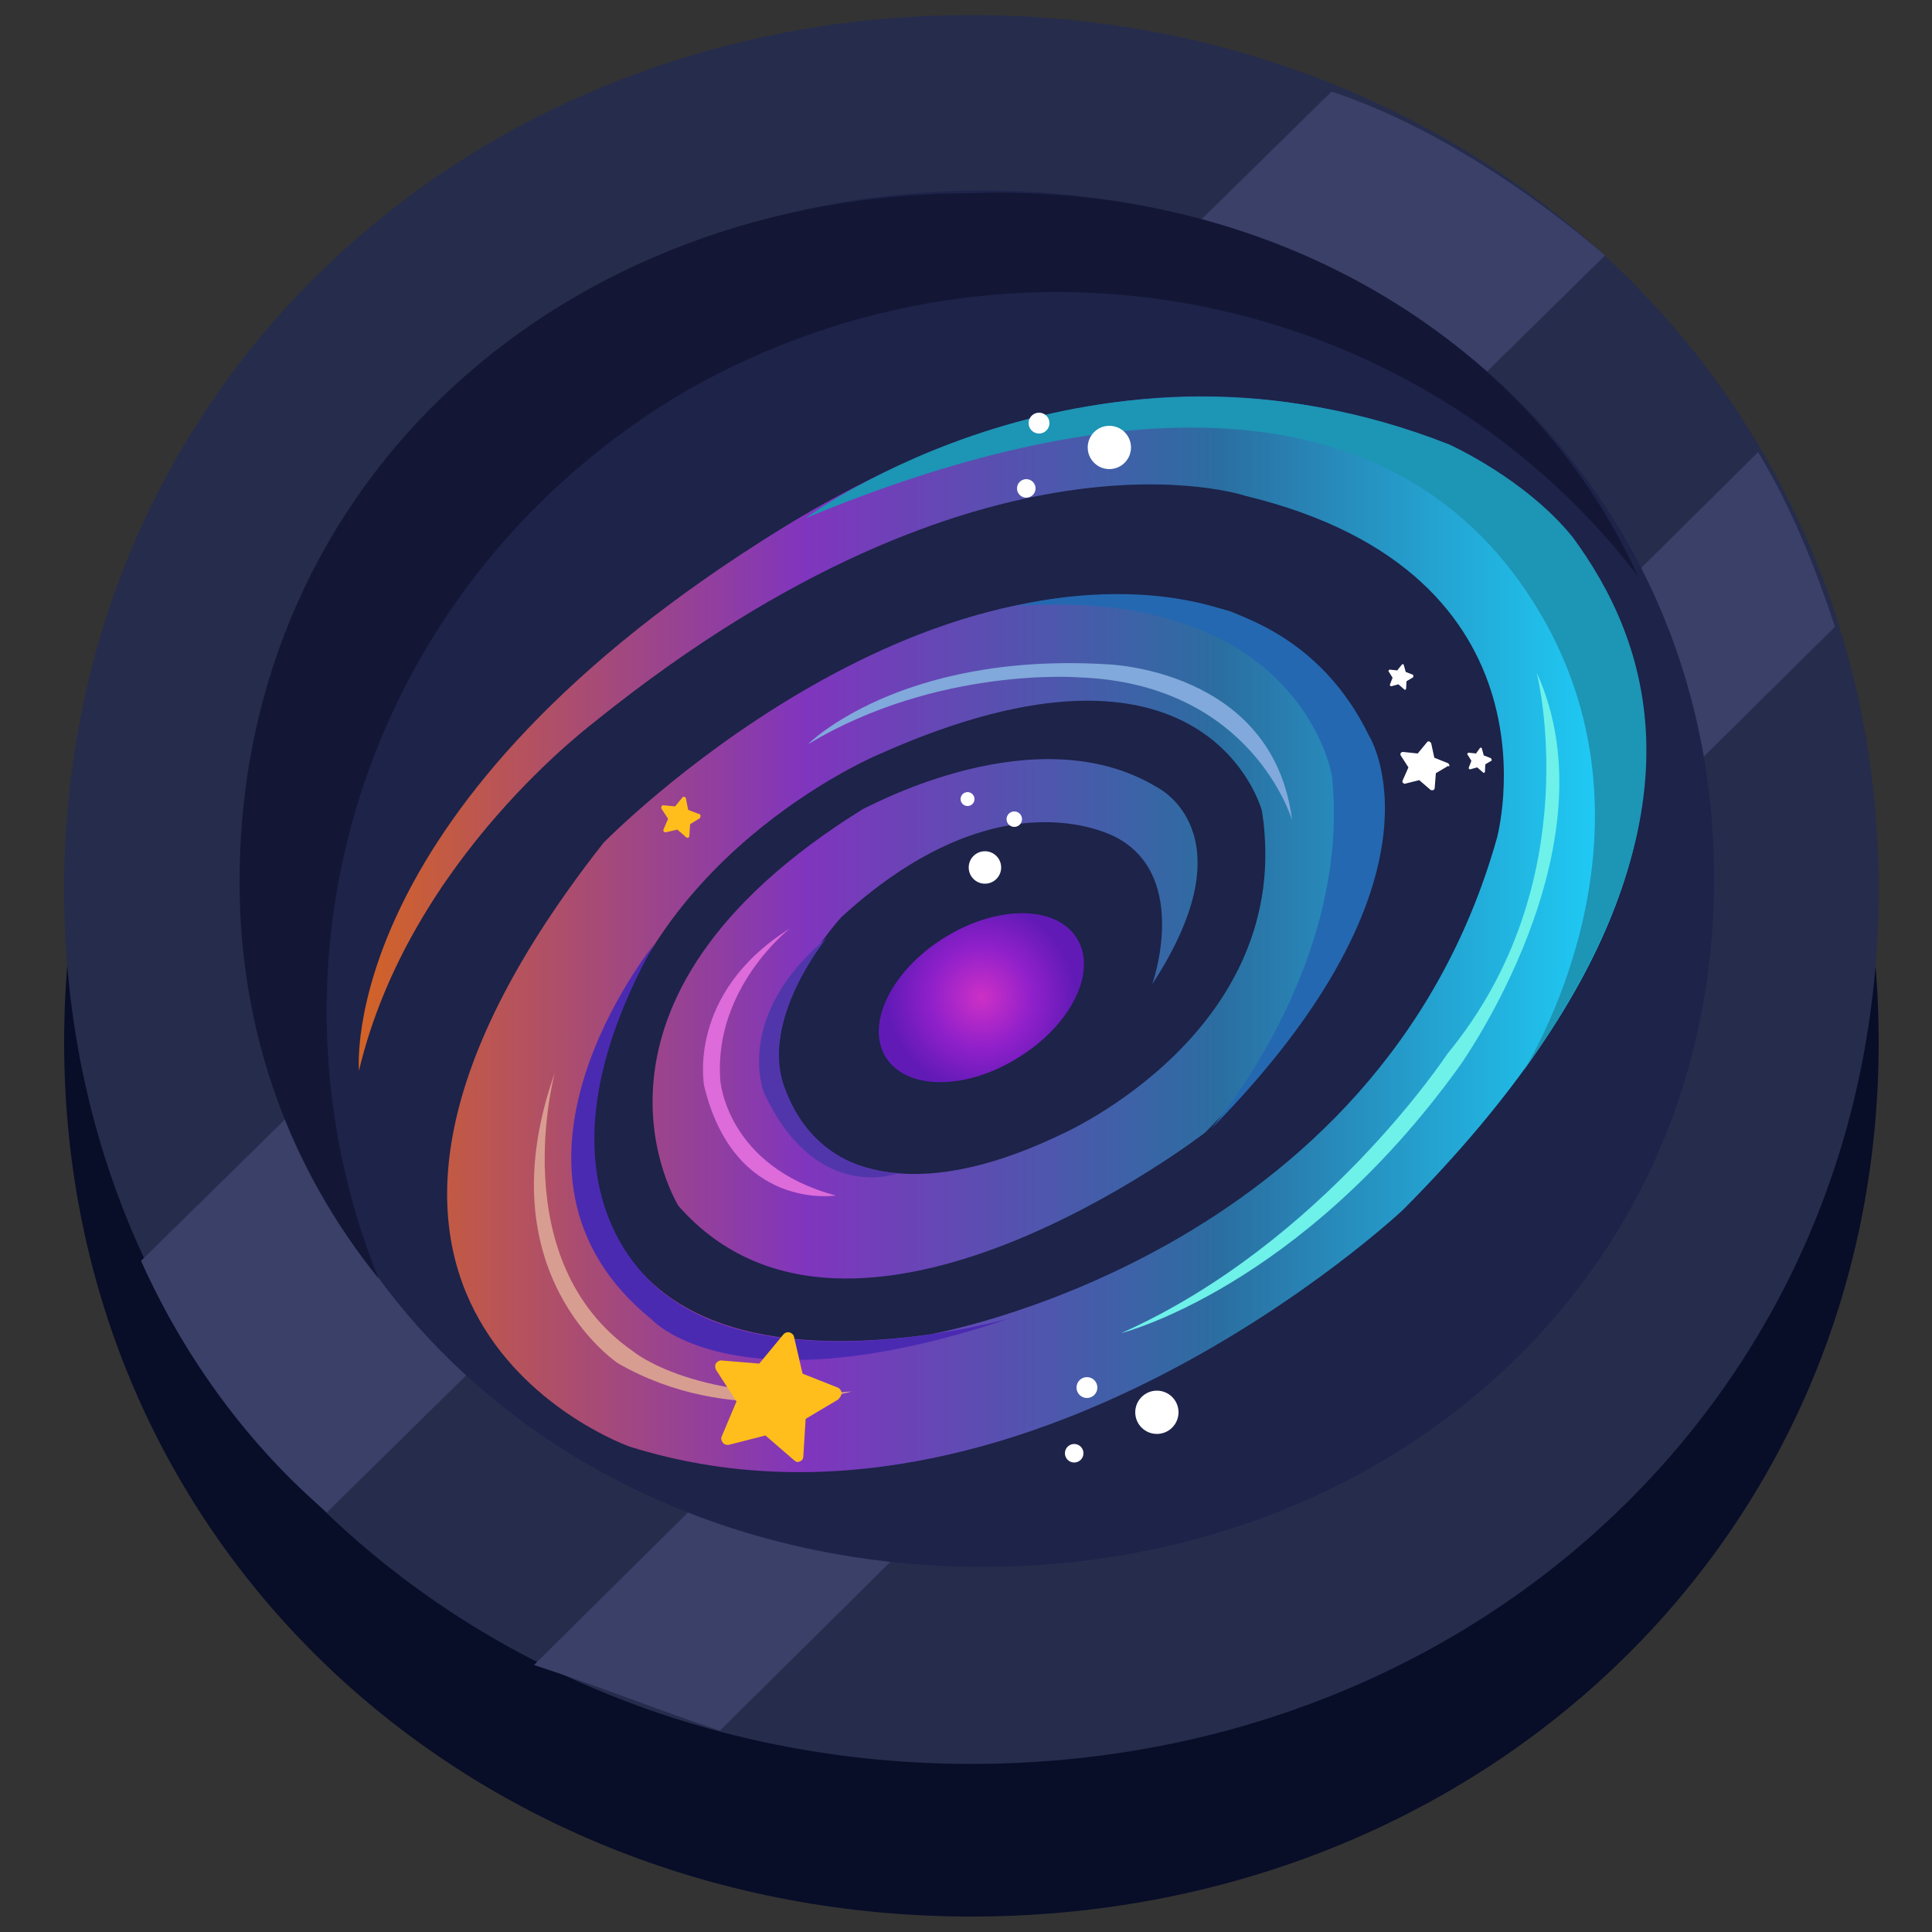 <?xml version="1.0" encoding="utf-8"?>
<!-- Generator: Adobe Illustrator 22.0.0, SVG Export Plug-In . SVG Version: 6.00 Build 0)  -->
<svg version="1.1" id="图层_1" xmlns="http://www.w3.org/2000/svg" xmlns:xlink="http://www.w3.org/1999/xlink" x="0px" y="0px"
	 viewBox="0 0 500 500" style="enable-background:new 0 0 500 500;" xml:space="preserve">
<rect x="0" y="0" width="500" height="500" fill="#333333" stroke="none"/>
<style type="text/css">
	.st0{fill:#080D28;}
	.st1{fill:#262C4C;}
	.st2{fill:#3A4068;}
	.st3{fill:#1D2349;}
	.st4{fill:#131735;}
	.st5{fill:url(#SVGID_1_);}
	.st6{fill:#D89D91;}
	.st7{fill:#DD6BDA;}
	.st8{fill:#81A9DB;}
	.st9{fill:#6DF1E9;}
	.st10{fill:#1D95B5;}
	.st11{fill:#2468B1;}
	.st12{fill:#4B2AB2;}
	.st13{fill:url(#SVGID_2_);}
	.st14{fill:#5136AB;}
	.st15{fill:#FFBE1B;}
	.st16{fill:#FFFFFF;}
</style>
<path class="st0" d="M486.2,269.7c0,130.2-104.6,226.3-234.8,226.3S16.6,399.9,16.6,269.7S121.2,43.6,251.4,43.6
	S486.2,139.7,486.2,269.7z"/>
<path class="st1" d="M486.2,230.2c0,130.2-104.6,226.3-234.8,226.3S16.6,360.4,16.6,230.2S121.2,3.9,251.4,3.9
	S486.2,100.2,486.2,230.2z"/>
<path class="st2" d="M415.4,66.1c-19.9-17-45.2-33.9-70.8-42.4L36.5,326.3c11.4,25.5,28.2,48.1,48.1,65.1L415.4,66.1z M186.3,447.9
	c-17-5.7-31-11.4-48.1-17L455,117c8.5,14.2,14.2,28.2,19.9,45.2L186.3,447.9z"/>
<path class="st3" d="M443.6,227.3c0,104.6-84.8,178.2-189.4,178.2S64.9,332,64.9,227.3s84.8-178,189.4-178S443.6,122.7,443.6,227.3z
	"/>
<path class="st4" d="M423.9,149.1C367.4,75.5,262.8,52.8,177.8,101C95.9,149.1,64,246,97.9,330.8C75.2,302.6,62,267.7,62,228.2
	C62,123.6,146.8,50,251.4,50C327.8,47.3,395.6,86.8,423.9,149.1z"/>
<g>
	
		<linearGradient id="SVGID_1_" gradientUnits="userSpaceOnUse" x1="92.881" y1="260.174" x2="425.931" y2="260.174" gradientTransform="matrix(1 0 0 -1 0 502)">
		<stop  offset="0" style="stop-color:#D36326"/>
		<stop  offset="0.347" style="stop-color:#8035BE"/>
		<stop  offset="0.668" style="stop-color:#2B6EA1"/>
		<stop  offset="1" style="stop-color:#1DD6FF"/>
	</linearGradient>
	<path class="st5" d="M92.9,277.1c0,0-6.4-69.1,110-140.7s193.8-7.3,193.8-7.3s84.2,65.7-33.6,184c0,0-98.8,93-200.1,61.3
		c0,0-101.7-35.6-6.8-156.3c0,0,81.8-83.7,162.1-59.9c0,0,93.5,33.6-6.4,134.9c0,0-91.2,70.4-136.3,19c0,0-33.1-52.6,47.7-102.7
		c2.1-0.9,44.8-24.4,75.9-5.8c0,0,24.8,11.6-1,51.1c0,0,9.7-27.3-8.8-37.7c0,0-29.7-18-71.6,20.3c0,0-28.5,30.4-10.1,53.9
		c0,0,16.3,26.8,67.1,2.3c0,0,60.6-26.6,51.8-83.6c0,0-13.7-53-99.3-14.6c0,0-64.2,26.8-73,89.7c0,0-14.3,74,86,60.4
		c0,0,116.5-19.8,147.1-128.5c0,0,18.8-68.4-65.2-88.6c0,0-67.2-22.7-167.8,58.1C154.6,186.4,106,221.8,92.9,277.1z"/>
	<path class="st6" d="M143.6,277.6c0,0-13.4,48.7,20.2,72.1c0,0,16.4,13.8,56.7,10.4c0,0-31.3,9.6-60.6-7.3
		C159.9,352.8,125.1,329.7,143.6,277.6z"/>
	<path class="st7" d="M204.4,240.3c0,0-19.7,15.3-18,39.2c0,0,1.5,22.3,29.9,29.9c0,0-26.3,4.2-34.1-28.5
		C182.3,281,177.5,257.2,204.4,240.3z"/>
	<path class="st8" d="M209.1,192.6c0,0,23.6-23.8,77.1-20.7c0,0,43.3,1,48.2,40.4c0,0-10.3-35.4-55.2-37
		C279.2,175.3,242.7,172.4,209.1,192.6z"/>
	<path class="st9" d="M397.7,174.1c0,0,13.7,54-23.1,98.6c0,0-32.3,49.1-84.4,72.3c0,0,46-11.5,87.4-68.9
		C377.6,276.1,418.4,219.4,397.7,174.1z"/>
	<path class="st10" d="M208.5,134.1c0,0,74.4-55.4,166.5-19.1c0,0,19.7,8.8,32,24c19.9,27,35.2,70.9-12.7,138.1
		c0,0,39.9-62.5,2.4-121.5S284.3,102.6,208.5,134.1z"/>
	<path class="st11" d="M263.1,156.8c0,0,66.2-18.1,91.3,33.8c0,0,23,36.6-41.1,101.7c0,0,36.6-42.1,31.4-91.5
		C344.7,200.9,337.1,151.9,263.1,156.8z"/>
	<path class="st12" d="M169.2,244.5c0,0-47.8,58.9-0.4,97.1c0,0,21.4,23.6,92.5-0.4c0,0-57.9,16.4-87.7-5.2
		C173.8,336,132.1,311.4,169.2,244.5z"/>
	
		<radialGradient id="SVGID_2_" cx="254.024" cy="243.826" r="24.299" gradientTransform="matrix(1 0 0 -1 0 502)" gradientUnits="userSpaceOnUse">
		<stop  offset="0" style="stop-color:#CD30C6"/>
		<stop  offset="0.539" style="stop-color:#9020CA"/>
		<stop  offset="1" style="stop-color:#621AB7"/>
	</radialGradient>
	<path class="st13" d="M263.7,273.6c-13.6,8.6-29,8.6-34.4,0.1c-5.4-8.5,1.3-22.4,14.9-30.9c13.6-8.6,29-8.6,34.4-0.1
		C284.1,251.2,277.4,265.1,263.7,273.6z"/>
	<path class="st14" d="M213.9,242.8c0,0-17.1,20.9-11,38.2c6.1,17.4,19.9,22.2,29.7,22.6c0,0-21.2,8.3-34.8-20.6
		C197.8,283.2,189.5,263.2,213.9,242.8z"/>
	<path class="st15" d="M217.8,360.4c-0.1-0.6-0.5-1.1-1-1.3l-9.1-3.6l-2.2-9.5c-0.1-0.6-0.6-1-1.2-1.2c-0.6-0.1-1.2,0.1-1.6,0.6
		l-6.2,7.5l-9.7-0.8c-0.6-0.1-1.2,0.3-1.5,0.7c-0.3,0.5-0.3,1.1,0,1.7l5.3,8.2l-3.8,9c-0.3,0.6-0.1,1.2,0.3,1.7
		c0.4,0.5,1,0.6,1.6,0.5l9.4-2.4l7.4,6.4c0.2,0.2,0.5,0.3,0.6,0.4c0.3,0.1,0.6,0.1,0.9-0.1c0.6-0.2,0.9-0.7,0.9-1.3l0.6-9.7l8.4-5
		C217.6,361.5,217.8,361,217.8,360.4z"/>
	<path class="st16" d="M375.1,198.1c0-0.2-0.2-0.5-0.4-0.6l-3.5-1.4l-0.8-3.7c-0.1-0.2-0.2-0.4-0.5-0.5c-0.2-0.1-0.5,0-0.6,0.2
		l-2.4,2.9l-3.8-0.4c-0.2,0-0.5,0.1-0.6,0.3s-0.1,0.5,0,0.6l2,3.1l-1.5,3.4c-0.1,0.2-0.1,0.5,0.1,0.6c0.2,0.2,0.4,0.3,0.6,0.2
		l3.6-0.9l2.9,2.5c0.1,0.1,0.2,0.1,0.3,0.1c0.1,0,0.3,0,0.4,0c0.2-0.1,0.4-0.3,0.4-0.6l0.3-3.8l3.2-1.9
		C375,198.5,375.1,198.3,375.1,198.1z"/>
	<path class="st16" d="M365.8,174.9c0-0.1-0.1-0.2-0.2-0.3l-1.8-0.7l-0.5-1.8c0-0.1-0.1-0.2-0.2-0.2c-0.1,0-0.3,0-0.3,0.1l-1.2,1.5
		l-1.9-0.2c-0.1,0-0.2,0-0.3,0.2c-0.1,0.1-0.1,0.2,0,0.3l1,1.6l-0.7,1.8c0,0.1,0,0.2,0.1,0.3s0.2,0.1,0.3,0.1l1.8-0.5l1.5,1.3
		l0.1,0.1c0.1,0,0.1,0,0.2,0s0.2-0.2,0.2-0.3l0.1-1.9l1.7-1C365.7,175.2,365.8,175,365.8,174.9z"/>
	<path class="st16" d="M386,196.5c0-0.1-0.1-0.2-0.2-0.3l-1.8-0.7l-0.5-1.8c0-0.1-0.1-0.2-0.2-0.2s-0.3,0-0.3,0.1L382,195l-1.9-0.2
		c-0.1,0-0.2,0-0.3,0.2c-0.1,0.1-0.1,0.2,0,0.3l1,1.6l-0.7,1.8c0,0.1,0,0.2,0.1,0.3c0.1,0.1,0.2,0.1,0.3,0.1l1.8-0.5l1.5,1.3
		l0.1,0.1c0.1,0,0.1,0,0.2,0s0.2-0.2,0.2-0.3l0.1-1.9l1.7-1C386,196.7,386,196.6,386,196.5z"/>
	<path class="st15" d="M181.3,211.1c0-0.2-0.1-0.4-0.3-0.4l-2.9-1.1l-0.6-3c0-0.2-0.2-0.3-0.4-0.4c-0.2,0-0.4,0-0.5,0.2l-1.9,2.3
		l-3-0.3c-0.2,0-0.4,0.1-0.5,0.3c-0.1,0.2-0.1,0.4,0,0.6l1.7,2.6l-1.2,2.8c-0.1,0.2,0,0.4,0.1,0.5c0.1,0.2,0.3,0.2,0.5,0.2l3-0.7
		l2.3,2c0.1,0.1,0.1,0.1,0.2,0.1c0.1,0,0.2,0,0.3,0c0.2-0.1,0.3-0.3,0.3-0.5l0.2-3l2.6-1.6C181.2,211.4,181.3,211.2,181.3,211.1z"/>
	<circle class="st16" cx="287.1" cy="115.8" r="5.6"/>
	<circle class="st16" cx="268.9" cy="109.5" r="2.7"/>
	<circle class="st16" cx="265.6" cy="126.4" r="2.4"/>
	<g>
		<circle class="st16" cx="254.9" cy="224.5" r="4.2"/>
		<circle class="st16" cx="262.5" cy="212" r="2"/>
		<circle class="st16" cx="250.4" cy="206.8" r="1.8"/>
	</g>
	<g>
		<circle class="st16" cx="299.4" cy="365.5" r="5.6"/>
		<circle class="st16" cx="281.3" cy="359.1" r="2.7"/>
		<circle class="st16" cx="278" cy="376.1" r="2.4"/>
	</g>
</g>
</svg>
